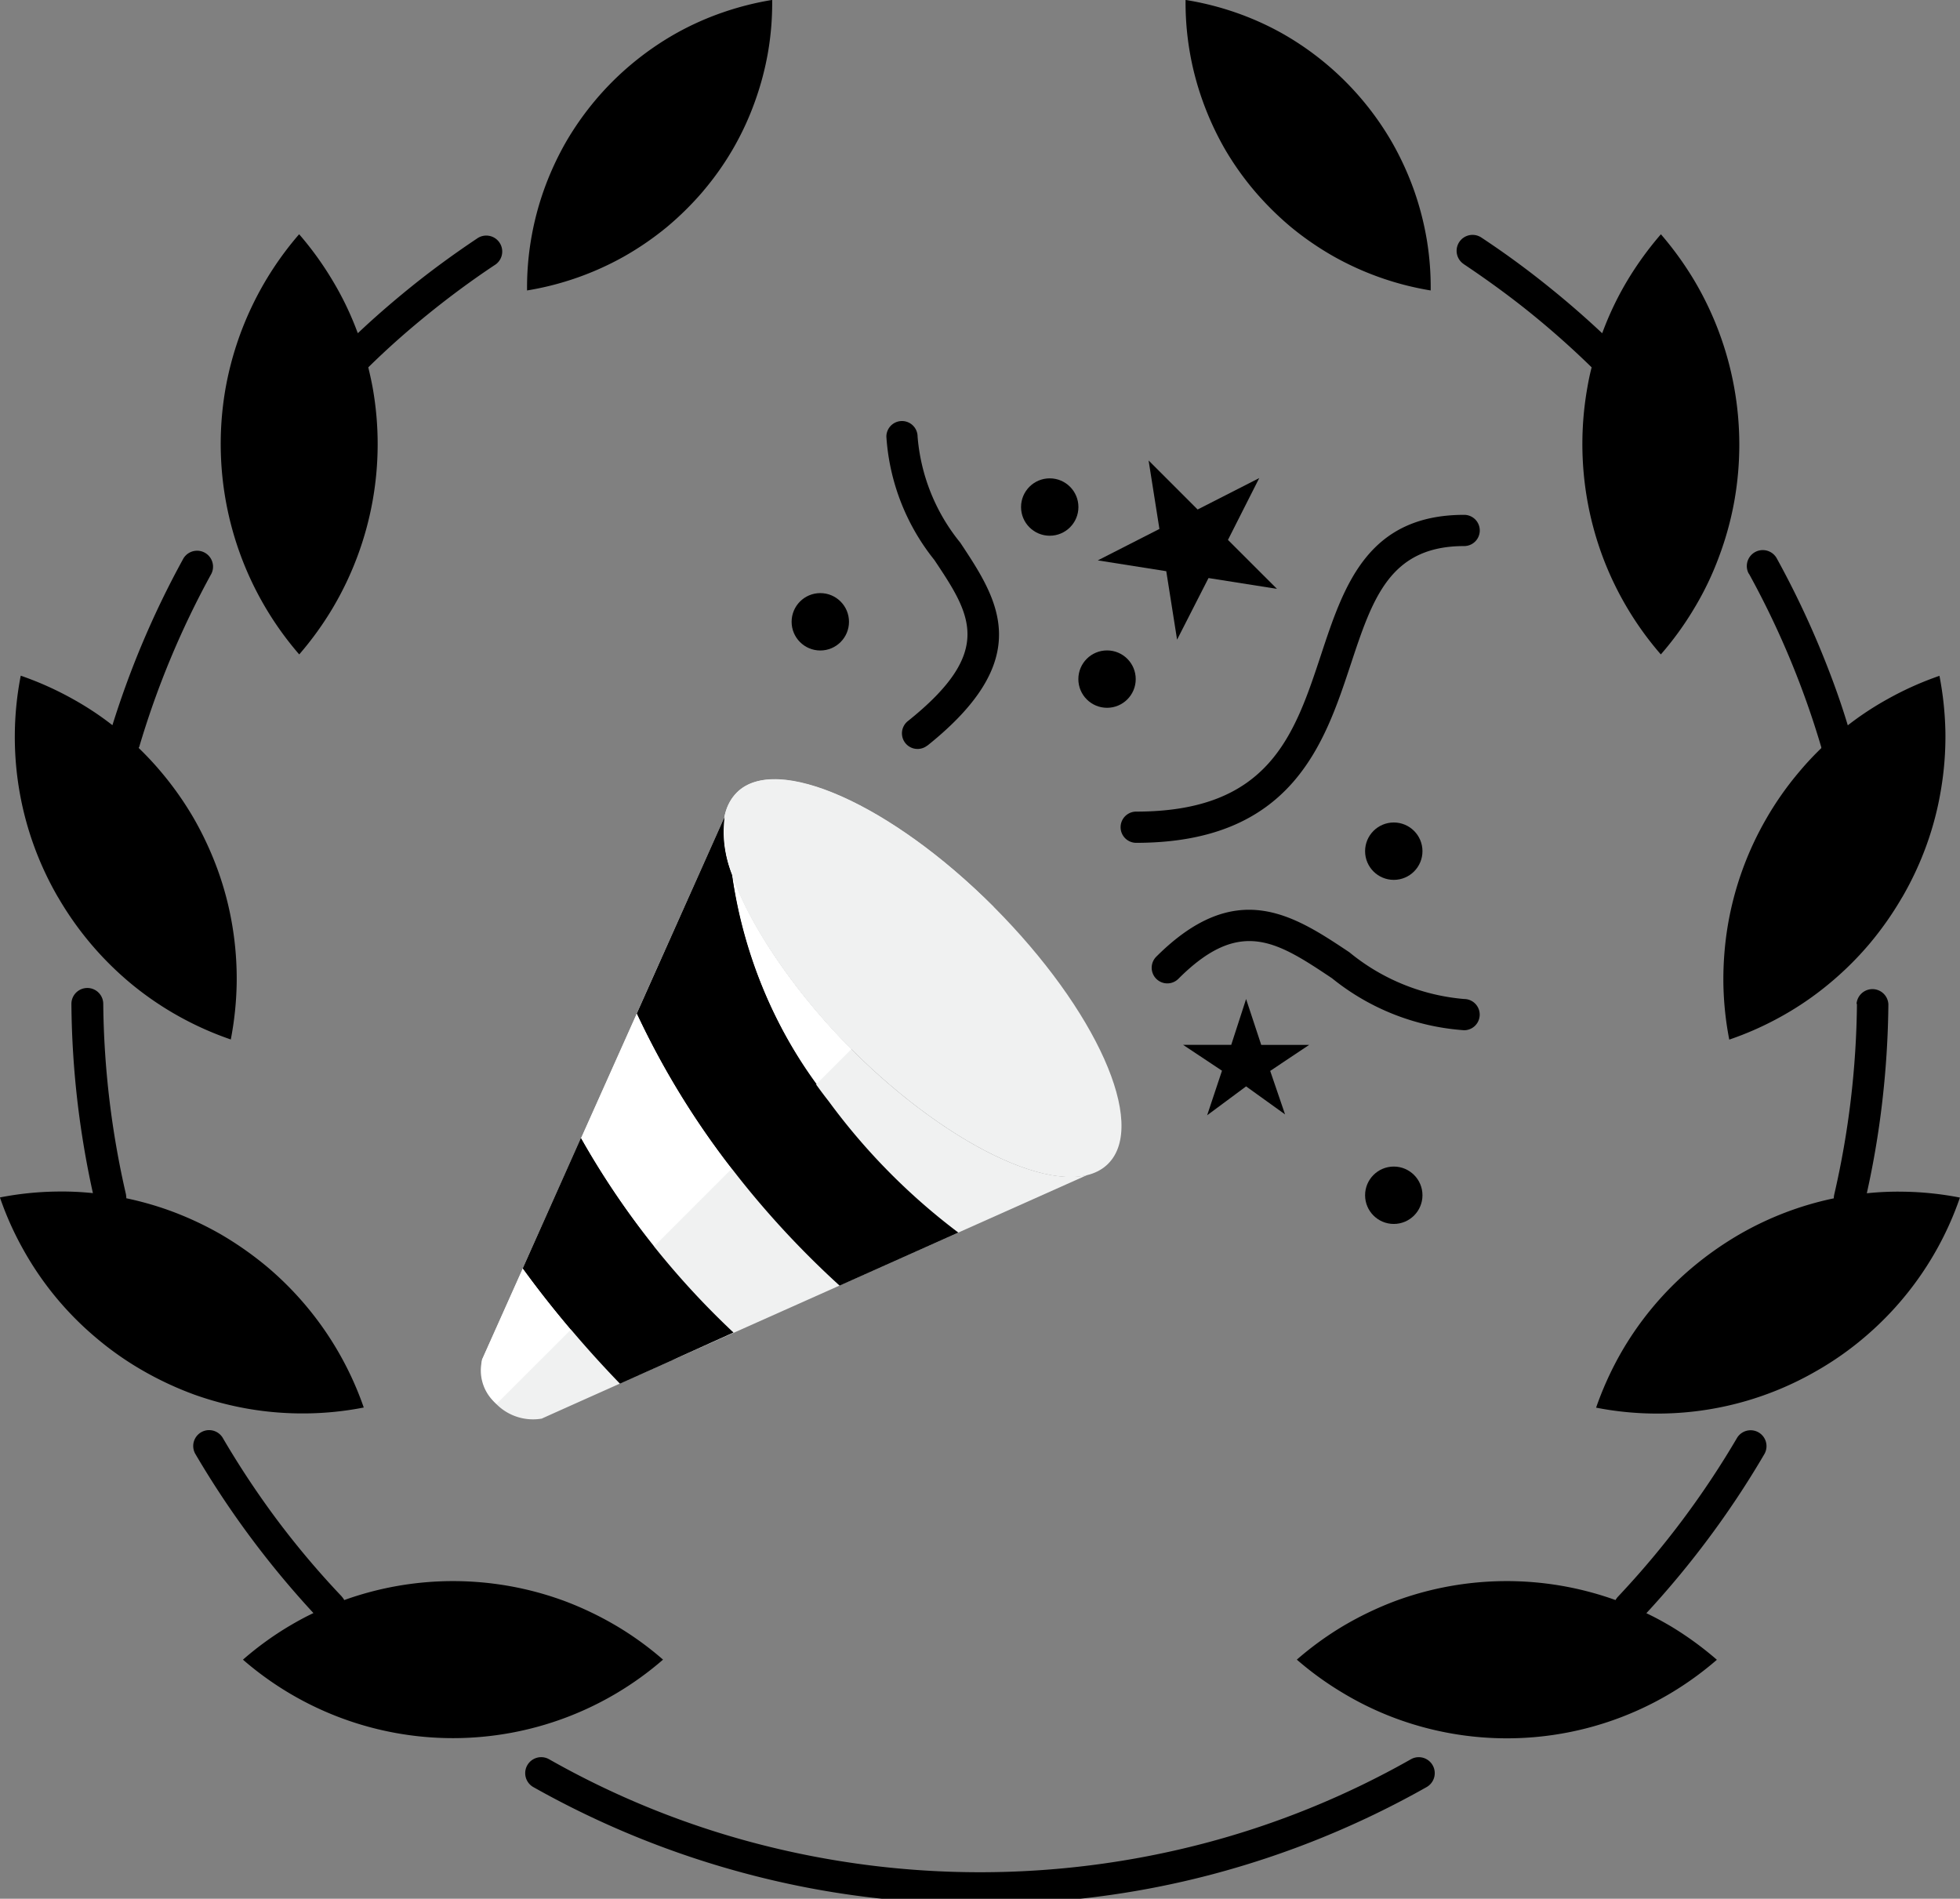 <svg id="categoria-party" xmlns="http://www.w3.org/2000/svg" width="28.627" height="27.73" viewBox="0 0 28.627 27.73">
  <rect x="0" y="0" width="28.627" height="27.73" fill="#808080" stroke="none"/>
  <g id="_x35_57_x2C__award_x2C__cup_x2C__prize_x2C__reward_x2C__victory">
    <g id="Grupo_1375" data-name="Grupo 1375">
      <path id="Trazado_178" data-name="Trazado 178" d="M48.266,28.164a4.276,4.276,0,0,0,.438.622,4.477,4.477,0,0,0,.54.535,4.386,4.386,0,0,0,.628.43,4.32,4.32,0,0,0,1.408.492,4.23,4.23,0,0,0-.056-.736,4.3,4.3,0,0,0-.191-.737,4.375,4.375,0,0,0-.318-.691,4.289,4.289,0,0,0-1.6-1.588,4.208,4.208,0,0,0-.692-.31A4.343,4.343,0,0,0,47.7,26a4.247,4.247,0,0,0,.249,1.473A4.395,4.395,0,0,0,48.266,28.164Zm-7.607.622a4.186,4.186,0,0,0,.755-1.313,4.273,4.273,0,0,0,.192-.737A4.223,4.223,0,0,0,41.662,26a4.36,4.36,0,0,0-.717.181,4.2,4.2,0,0,0-.692.31,4.311,4.311,0,0,0-.626.431,4.255,4.255,0,0,0-.542.536,4.323,4.323,0,0,0-.437.621,4.375,4.375,0,0,0-.318.691,4.289,4.289,0,0,0-.191.737,4.234,4.234,0,0,0-.057.736,4.318,4.318,0,0,0,1.409-.492,4.383,4.383,0,0,0,.628-.43A4.456,4.456,0,0,0,40.659,28.787Zm-5.048,2.081c.233-.221.477-.432.728-.637.324-.264.662-.511,1.009-.743a.233.233,0,1,1,.257.388c-.337.224-.662.465-.974.718s-.59.5-.868.773c.024.1.045.194.063.291a4.693,4.693,0,0,1-.583,3.225,4.765,4.765,0,0,1-.482.669l-.007.007a4.694,4.694,0,0,1-1.073-3.9,4.7,4.7,0,0,1,1.065-2.228l.008-.007a4.721,4.721,0,0,1,.488.676,4.481,4.481,0,0,1,.362.753Zm-3.2,6.047,0,.012c.112.108.219.222.321.343a4.73,4.73,0,0,1,.482.683,4.854,4.854,0,0,1,.353.762,4.6,4.6,0,0,1,.21.805,4.71,4.71,0,0,1,.064.836,4.758,4.758,0,0,1-.086.827,4.689,4.689,0,0,1-.76-.339,4.623,4.623,0,0,1-.692-.472,4.7,4.7,0,0,1-1.068-1.261l-.01-.016a4.66,4.66,0,0,1-.538-3.225,4.682,4.682,0,0,1,.761.341,4.41,4.41,0,0,1,.578.382c.123-.393.263-.779.419-1.153a13.2,13.2,0,0,1,.619-1.284.233.233,0,0,1,.408.224,12.776,12.776,0,0,0-1.056,2.535Zm-.187,6.537a.242.242,0,0,1,.005.05,4.748,4.748,0,0,1,.623.176,4.845,4.845,0,0,1,.761.353,4.945,4.945,0,0,1,.684.482,4.705,4.705,0,0,1,1.4,2.045,4.621,4.621,0,0,1-.829.086,4.693,4.693,0,0,1-.834-.063,4.762,4.762,0,0,1-.808-.21,4.844,4.844,0,0,1-.761-.355,4.537,4.537,0,0,1-.683-.481,4.607,4.607,0,0,1-1.058-1.284,4.594,4.594,0,0,1-.341-.761,4.617,4.617,0,0,1,.829-.086,4.352,4.352,0,0,1,.529.023q-.143-.646-.222-1.306a13.232,13.232,0,0,1-.092-1.455.232.232,0,0,1,.465-.005,12.915,12.915,0,0,0,.333,2.789Zm3.151,5.866a.293.293,0,0,1,.037.052,4.7,4.7,0,0,1,3.228.018,4.849,4.849,0,0,1,.752.362,4.638,4.638,0,0,1,.668.483l.008.007a4.678,4.678,0,0,1-6.128.007l-.007-.007a4.632,4.632,0,0,1,.675-.49c.115-.068.233-.133.354-.19a13.438,13.438,0,0,1-1.726-2.326.232.232,0,0,1,.4-.235,12.889,12.889,0,0,0,.8,1.207A12.514,12.514,0,0,0,35.376,49.317ZM55.755,47a.232.232,0,0,1,.4.235,13.232,13.232,0,0,1-.831,1.252,13.379,13.379,0,0,1-.894,1.074c.122.057.24.122.356.19a4.83,4.83,0,0,1,.674.49l-.008.007a4.751,4.751,0,0,1-.668.482,4.672,4.672,0,0,1-4.031.361A4.592,4.592,0,0,1,50,50.727a4.669,4.669,0,0,1-.675-.488l.008-.007A4.694,4.694,0,0,1,50,49.749a4.891,4.891,0,0,1,.752-.362,4.7,4.7,0,0,1,3.228-.018.253.253,0,0,1,.038-.052A12.894,12.894,0,0,0,55.755,47ZM57.5,40.662a.233.233,0,0,1,.465.005,13.432,13.432,0,0,1-.093,1.455,13.025,13.025,0,0,1-.222,1.306,4.392,4.392,0,0,1,.531-.023,4.629,4.629,0,0,1,.829.086,4.663,4.663,0,0,1-1.4,2.045,4.555,4.555,0,0,1-.685.481,4.639,4.639,0,0,1-2.4.628,4.635,4.635,0,0,1-.829-.086,4.818,4.818,0,0,1,.341-.761A4.652,4.652,0,0,1,55.1,44.513a4.883,4.883,0,0,1,.685-.482,4.658,4.658,0,0,1,1.383-.529.233.233,0,0,1,.005-.05,12.916,12.916,0,0,0,.333-2.789ZM55.926,34.38a.233.233,0,1,1,.409-.224,13.238,13.238,0,0,1,.619,1.284c.156.375.3.761.418,1.154a4.468,4.468,0,0,1,.579-.382,4.664,4.664,0,0,1,.76-.341,4.793,4.793,0,0,1,.087.829,4.664,4.664,0,0,1-.065.834,4.567,4.567,0,0,1-.21.807,4.7,4.7,0,0,1-.351.755l-.01.016a4.786,4.786,0,0,1-.479.68,4.686,4.686,0,0,1-.59.581,4.528,4.528,0,0,1-.691.472,4.654,4.654,0,0,1-.761.339,4.668,4.668,0,0,1-.086-.827,4.8,4.8,0,0,1,.064-.836,4.671,4.671,0,0,1,.564-1.566,4.622,4.622,0,0,1,.482-.685,4.47,4.47,0,0,1,.32-.343l0-.013a12.7,12.7,0,0,0-1.057-2.535Zm-4.163-4.522a.232.232,0,1,1,.257-.388q.53.35,1.024.752.382.309.741.646l.006-.016a4.552,4.552,0,0,1,.361-.753,4.815,4.815,0,0,1,.49-.676l.007.007a4.8,4.8,0,0,1,.482.669,4.7,4.7,0,0,1,.583,3.225,4.638,4.638,0,0,1-.222.805,4.405,4.405,0,0,1-.361.753,4.616,4.616,0,0,1-.489.676l-.007-.007a4.679,4.679,0,0,1-.844-1.422,4.715,4.715,0,0,1-.222-2.472c.017-.1.038-.2.062-.291q-.422-.412-.881-.784C52.434,30.326,52.1,30.084,51.762,29.858Zm-8.5,23.873a13.027,13.027,0,0,1-1.937-.355A13.255,13.255,0,0,1,38.173,52.1a.233.233,0,0,1,.231-.406,12.6,12.6,0,0,0,3.035,1.232,12.911,12.911,0,0,0,6.517,0,12.619,12.619,0,0,0,3.035-1.232.233.233,0,0,1,.23.406,13.24,13.24,0,0,1-3.148,1.279,13.026,13.026,0,0,1-1.937.355Z" transform="translate(-30.384 -26.001)" fill-rule="evenodd"/>
    </g>
  </g>
  <g id="Grupo_1821" data-name="Grupo 1821" transform="translate(-15.987 -16.851)">
    <g id="Grupo_1822" data-name="Grupo 1822" transform="translate(23 28.787)">
      <g id="Grupo_1821-2" data-name="Grupo 1821" transform="translate(0 0)">
        <path id="Trazado_436" data-name="Trazado 436" d="M23.031,56.279l3.539-7.912c-.16.833.8,2.34,1.854,3.389,1.275,1.275,2.707,2.024,3.448,1.833C30.587,54.164,24,57.1,23.9,57.149a.754.754,0,0,1-.871-.871Z" transform="translate(-23 -48.367)" fill="#f0f1f1"/>
      </g>
    </g>
    <g id="Grupo_1823" data-name="Grupo 1823" transform="translate(23 28.787)">
      <path id="Trazado_437" data-name="Trazado 437" d="M23.032,56.279l3.539-7.912c-.16.832.8,2.337,1.851,3.386l-5.183,5.182A.636.636,0,0,1,23.032,56.279Z" transform="translate(-23 -48.367)" fill="#fff"/>
    </g>
    <g id="Grupo_1825" data-name="Grupo 1825" transform="translate(27.549 25.513)">
      <g id="Grupo_1824" data-name="Grupo 1824" transform="translate(0 0)">
        <circle id="Elipse_113" data-name="Elipse 113" cx="0.419" cy="0.419" r="0.419"/>
      </g>
    </g>
    <g id="Grupo_1827" data-name="Grupo 1827" transform="translate(31.737 26.35)">
      <g id="Grupo_1826" data-name="Grupo 1826" transform="translate(0 0)">
        <circle id="Elipse_114" data-name="Elipse 114" cx="0.419" cy="0.419" r="0.419"/>
      </g>
    </g>
    <g id="Grupo_1829" data-name="Grupo 1829" transform="translate(35.925 28.863)">
      <g id="Grupo_1828" data-name="Grupo 1828" transform="translate(0 0)">
        <circle id="Elipse_115" data-name="Elipse 115" cx="0.419" cy="0.419" r="0.419"/>
      </g>
    </g>
    <g id="Grupo_1831" data-name="Grupo 1831" transform="translate(35.925 33.888)">
      <g id="Grupo_1830" data-name="Grupo 1830" transform="translate(0 0)">
        <circle id="Elipse_116" data-name="Elipse 116" cx="0.419" cy="0.419" r="0.419"/>
      </g>
    </g>
    <g id="Grupo_1833" data-name="Grupo 1833" transform="translate(30.9 23.837)">
      <g id="Grupo_1832" data-name="Grupo 1832" transform="translate(0 0)">
        <circle id="Elipse_117" data-name="Elipse 117" cx="0.419" cy="0.419" r="0.419"/>
      </g>
    </g>
    <g id="Grupo_1835" data-name="Grupo 1835" transform="translate(32.018 23.577)">
      <g id="Grupo_1834" data-name="Grupo 1834" transform="translate(0)">
        <path id="Trazado_438" data-name="Trazado 438" d="M64.89,25.785l-.9.459-.716-.716.158,1-.9.459,1,.158.158,1,.459-.9,1,.158-.716-.715Z" transform="translate(-62.529 -25.529)"/>
      </g>
    </g>
    <g id="Grupo_1837" data-name="Grupo 1837" transform="translate(33.266 31.441)">
      <g id="Grupo_1836" data-name="Grupo 1836" transform="translate(0 0)">
        <path id="Trazado_439" data-name="Trazado 439" d="M68.921,60l-.217.669H68l.569.378-.217.651.569-.422.569.409-.217-.635.569-.38h-.7Z" transform="translate(-68 -60)"/>
      </g>
    </g>
    <g id="Grupo_1839" data-name="Grupo 1839" transform="translate(32.353 24.369)">
      <g id="Grupo_1838" data-name="Grupo 1838">
        <path id="Trazado_440" data-name="Trazado 440" d="M64.228,33.791c2.272,0,2.75-1.445,3.134-2.605.32-.966.572-1.729,1.657-1.729a.228.228,0,0,0,0-.456c-1.415,0-1.758,1.038-2.09,2.042-.39,1.179-.758,2.292-2.7,2.292a.228.228,0,0,0,0,.456Z" transform="translate(-64 -29)"/>
      </g>
    </g>
    <g id="Grupo_1841" data-name="Grupo 1841" transform="translate(28.931 23)">
      <g id="Grupo_1840" data-name="Grupo 1840">
        <path id="Trazado_441" data-name="Trazado 441" d="M49.6,27.741c1.6-1.279,1.031-2.135.482-2.964a2.807,2.807,0,0,1-.624-1.549.228.228,0,0,0-.456,0,3.209,3.209,0,0,0,.7,1.8c.534.8.887,1.337-.387,2.355a.228.228,0,1,0,.285.356Z" transform="translate(-49 -23)"/>
      </g>
    </g>
    <g id="Grupo_1843" data-name="Grupo 1843" transform="translate(32.809 30.137)">
      <g id="Grupo_1842" data-name="Grupo 1842" transform="translate(0 0)">
        <path id="Trazado_442" data-name="Trazado 442" d="M70.562,56.045a.228.228,0,0,0,0-.456,3.043,3.043,0,0,1-1.676-.683c-.813-.542-1.653-1.1-2.82.065a.228.228,0,0,0,.323.323c.9-.9,1.436-.547,2.244-.008A3.444,3.444,0,0,0,70.562,56.045Z" transform="translate(-66 -54.285)"/>
      </g>
    </g>
    <g id="Grupo_1845" data-name="Grupo 1845" transform="translate(23.623 33.48)">
      <g id="Grupo_1844" data-name="Grupo 1844" transform="translate(0 0)">
        <path id="Trazado_443" data-name="Trazado 443" d="M28.81,71.771c-2.08.937.424-.186-1.658.747a16.052,16.052,0,0,1-1.419-1.684l.848-1.9A12.025,12.025,0,0,0,28.81,71.771Z" transform="translate(-25.733 -68.939)"/>
      </g>
    </g>
    <g id="Grupo_1846" data-name="Grupo 1846" transform="translate(23.623 33.48)">
      <path id="Trazado_444" data-name="Trazado 444" d="M27.649,70.513l-1.213,1.213c-.245-.289-.481-.586-.7-.892l.848-1.9A11.982,11.982,0,0,0,27.649,70.513Z" transform="translate(-25.733 -68.938)"/>
    </g>
    <g id="Grupo_1847" data-name="Grupo 1847" transform="translate(26.549 28.233)">
      <path id="Trazado_445" data-name="Trazado 445" d="M40.433,49.881c1.478,1.478,3.169,2.251,3.748,1.671S44.006,49.3,42.51,47.8s-3.175-2.244-3.75-1.672C38.09,46.8,39.206,48.654,40.433,49.881Z" transform="translate(-38.558 -45.938)" fill="#f0f1f1"/>
    </g>
    <path id="Trazado_446" data-name="Trazado 446" d="M35.842,52.518a6.944,6.944,0,0,1-1.413-3.31,1.67,1.67,0,0,1-.109-.839l-1.28,2.866A11.948,11.948,0,0,0,34.274,53.3,13.242,13.242,0,0,0,36,55.209l1.734-.775A9.244,9.244,0,0,1,35.842,52.518Z" transform="translate(-7.75 -19.582)"/>
    <g id="Grupo_1848" data-name="Grupo 1848" transform="translate(26.549 28.233)">
      <path id="Trazado_447" data-name="Trazado 447" d="M42.508,47.8,40.43,49.878c-1.226-1.227-2.339-3.08-1.671-3.748C39.334,45.559,41.01,46.305,42.508,47.8Z" transform="translate(-38.558 -45.938)" fill="#f0f1f1"/>
    </g>
    <path id="Trazado_448" data-name="Trazado 448" d="M34.32,48.369l-1.28,2.866A11.947,11.947,0,0,0,34.274,53.3c.05.068.1.132.154.2l1.235-1.235a6.753,6.753,0,0,1-1.236-3.056A1.668,1.668,0,0,1,34.32,48.369Z" transform="translate(-7.75 -19.582)"/>
  </g>
</svg>
